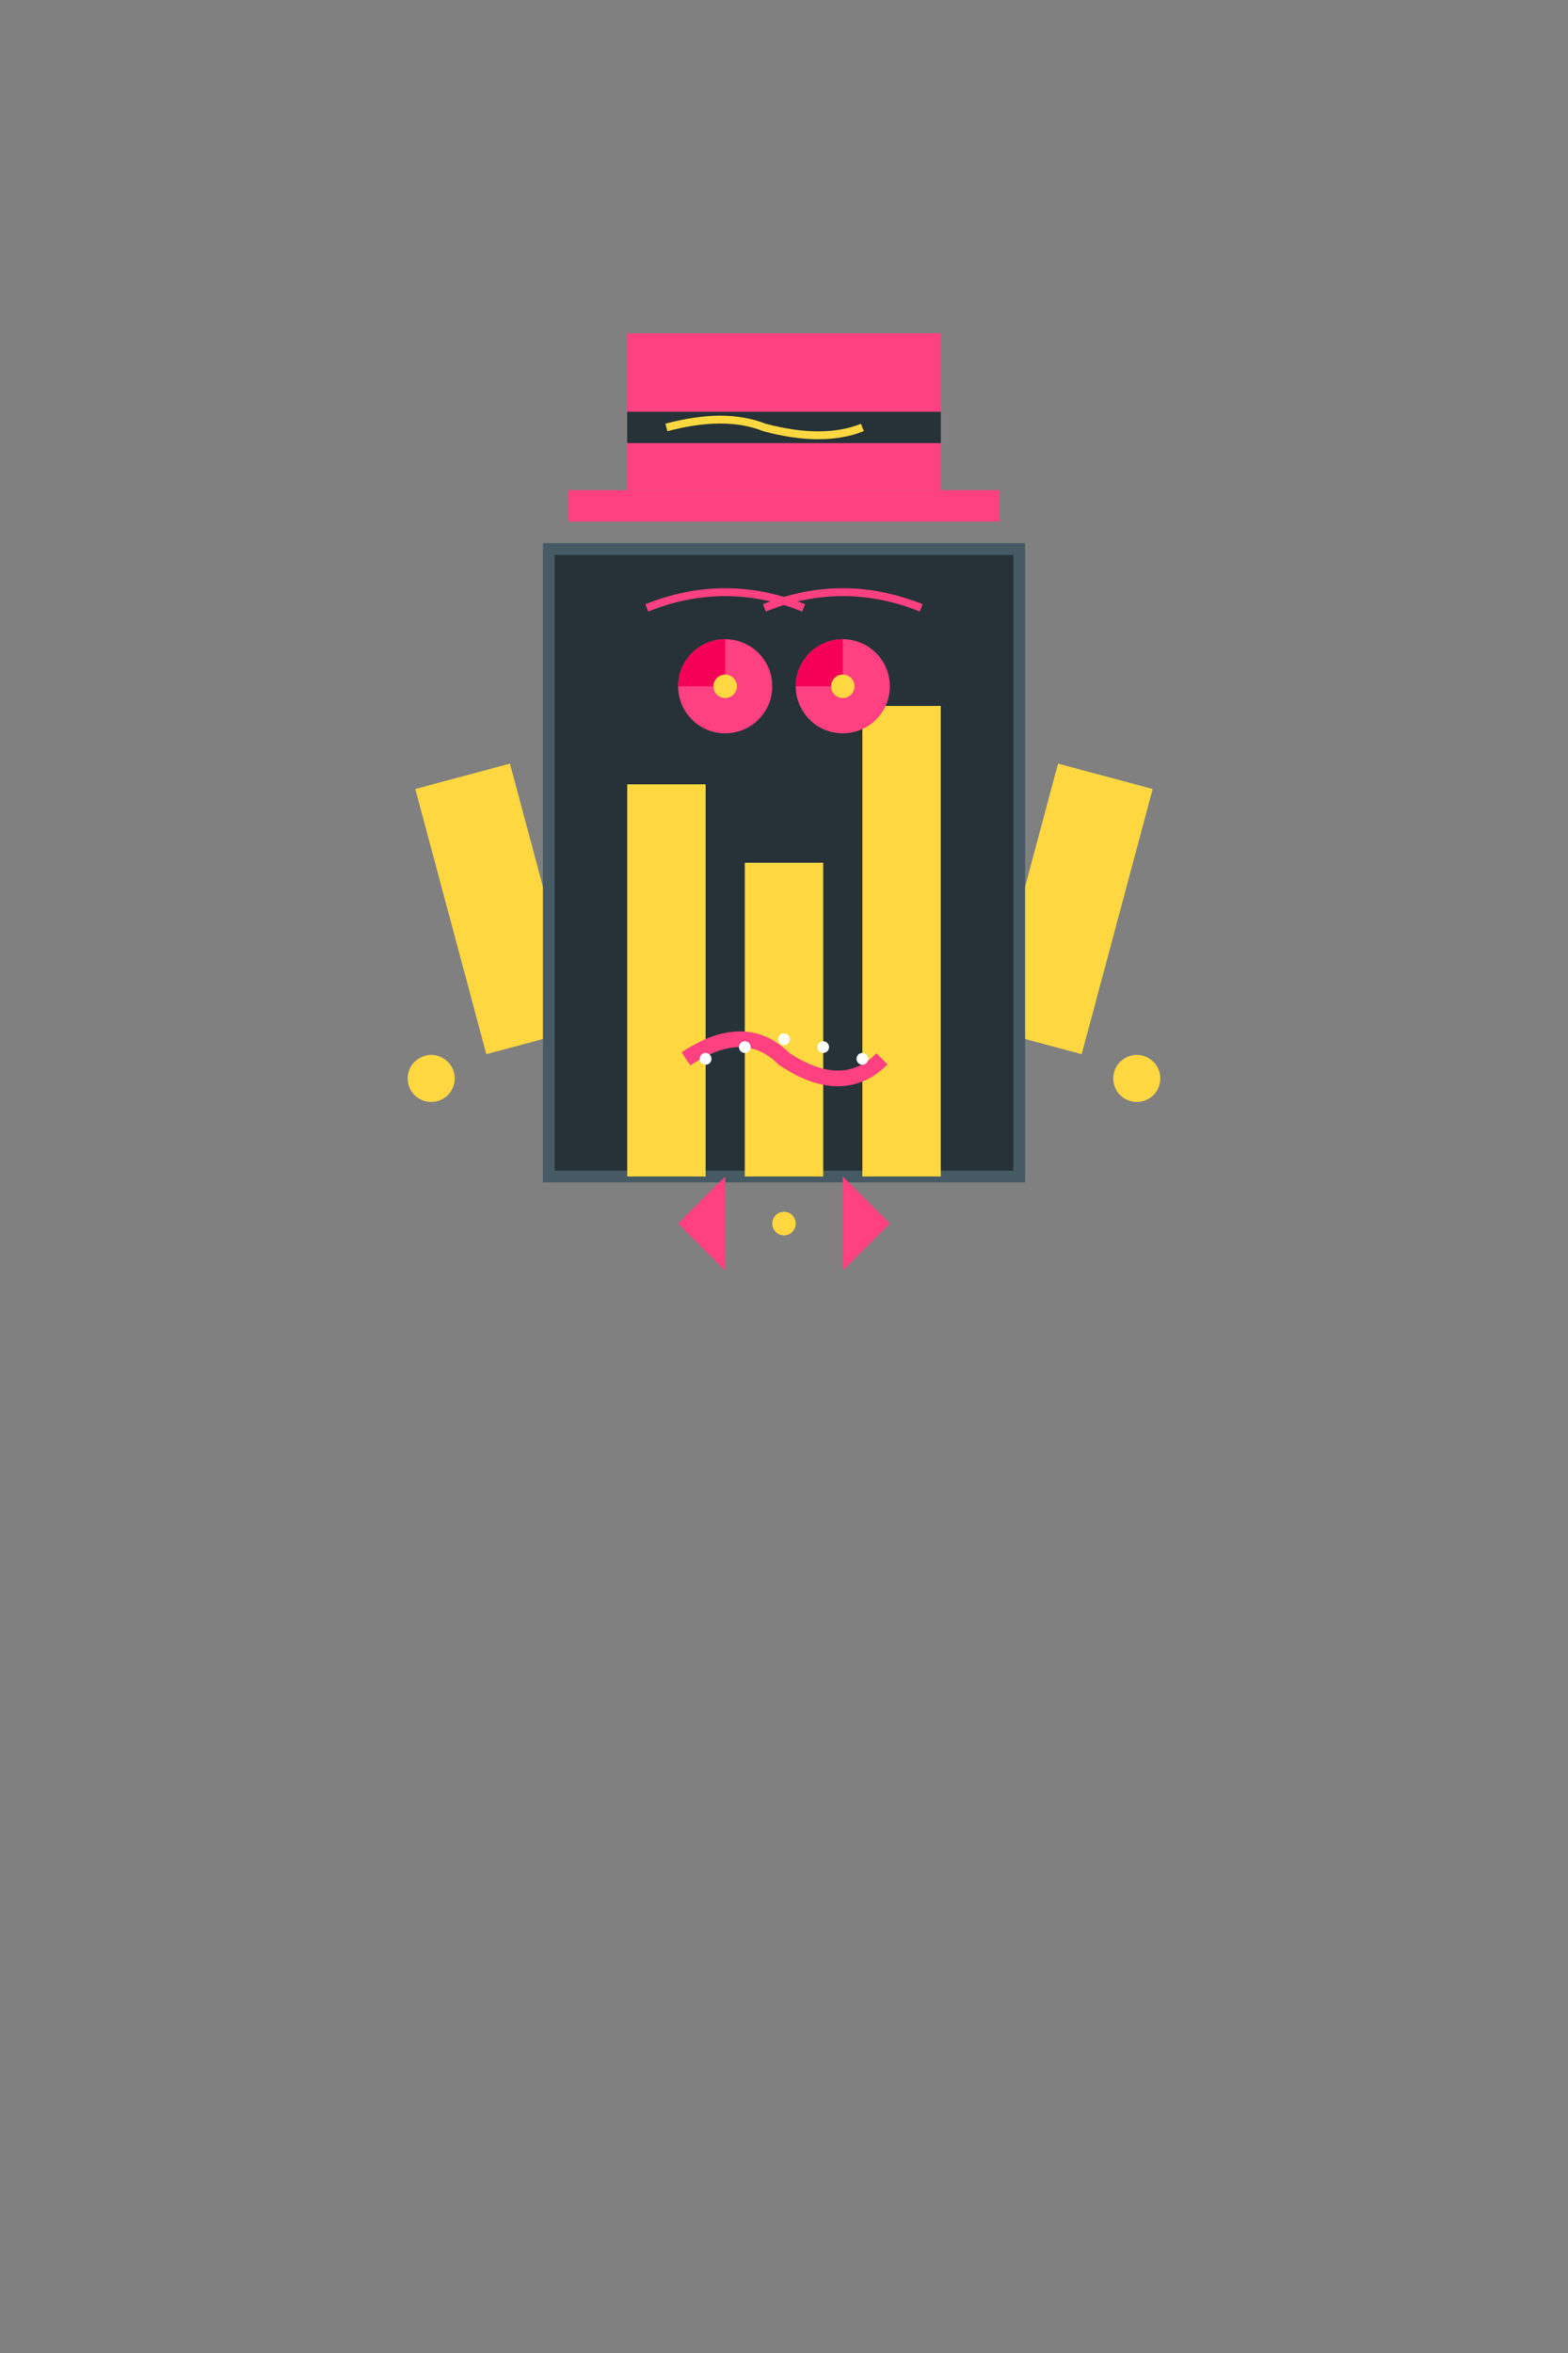 <?xml version="1.0" encoding="UTF-8" standalone="no"?>
<svg xmlns="http://www.w3.org/2000/svg" width="400" height="600" viewBox="0 0 400 600">
  <rect x="0" y="0" width="400" height="600" fill="#808080" stroke="none"/>
  <!-- Base layer for Data (Statistics) -->
  <g id="data_base">
    <!-- Top Hat -->
    <g id="hat">
      <!-- Hat brim -->
      <rect x="145" y="125"
            width="110" height="8"
            fill="#FF4081"/>
      
      <!-- Hat top -->
      <rect x="160" y="85"
            width="80" height="40"
            fill="#FF4081"/>
            
      <!-- Hat band -->
      <rect x="160" y="105"
            width="80" height="8"
            fill="#263238"/>
      <!-- Band decoration -->
      <path d="M170 109 q15 -4 25 0 q15 4 25 0"
            stroke="#FFD740"
            stroke-width="2"
            fill="none"/>
    </g>

    <!-- Arms -->
    <g id="arms">
      <!-- Left Arm -->
      <rect x="115" y="200"
            width="25" height="70"
            fill="#FFD740"
            transform="rotate(-15 115 235)"/>
      <circle cx="110" cy="275" r="6" fill="#FFD740"/>

      <!-- Right Arm -->
      <rect x="260" y="200"
            width="25" height="70"
            fill="#FFD740"
            transform="rotate(15 285 235)"/>
      <circle cx="290" cy="275" r="6" fill="#FFD740"/>
    </g>

    <!-- Main chart body -->
    <g id="main_body">
      <!-- Background frame -->
      <rect id="frame"
            x="140" y="140"
            width="120" height="160"
            fill="#263238"
            stroke="#455A64"
            stroke-width="3"/>
      
      <!-- Bar chart body -->
      <g id="bars">
        <rect x="160" y="200" width="20" height="100" fill="#FFD740"/>
        <rect x="190" y="220" width="20" height="80" fill="#FFD740"/>
        <rect x="220" y="180" width="20" height="120" fill="#FFD740"/>
      </g>

      <!-- Face elements -->
      <g id="face">
        <!-- Eyebrows -->
        <path id="left_brow"
              d="M165 155 q20 -8 40 0"
              fill="none"
              stroke="#FF4081"
              stroke-width="2"/>
        <path id="right_brow"
              d="M195 155 q20 -8 40 0"
              fill="none"
              stroke="#FF4081"
              stroke-width="2"/>

        <!-- Eyes as pie charts -->
        <g id="left_eye">
          <circle cx="185" cy="175" r="12" fill="#FF4081"/>
          <path d="M185 175 l-12 0 a12 12 0 0 1 12 -12 z" fill="#F50057"/>
          <circle cx="185" cy="175" r="3" fill="#FFD740"/>
        </g>
        <g id="right_eye">
          <circle cx="215" cy="175" r="12" fill="#FF4081"/>
          <path d="M215 175 l-12 0 a12 12 0 0 1 12 -12 z" fill="#F50057"/>
          <circle cx="215" cy="175" r="3" fill="#FFD740"/>
        </g>

        <!-- Mouth with teeth -->
        <g id="mouth">
          <path d="M175 270 q15 -10 25 0 q15 10 25 0"
                fill="none"
                stroke="#FF4081"
                stroke-width="4"/>
          <circle cx="180" cy="270" r="1.5" fill="white"/>
          <circle cx="190" cy="267" r="1.5" fill="white"/>
          <circle cx="200" cy="265" r="1.5" fill="white"/>
          <circle cx="210" cy="267" r="1.5" fill="white"/>
          <circle cx="220" cy="270" r="1.5" fill="white"/>
        </g>
      </g>
    </g>

    <!-- Bowtie -->
    <g id="bowtie">
      <path d="M185 300 l-12 12 l12 12 z" fill="#FF4081"/>
      <path d="M215 300 l12 12 l-12 12 z" fill="#FF4081"/>
      <circle cx="200" cy="312" r="3" fill="#FFD740"/>
    </g>
  </g>
</svg> 